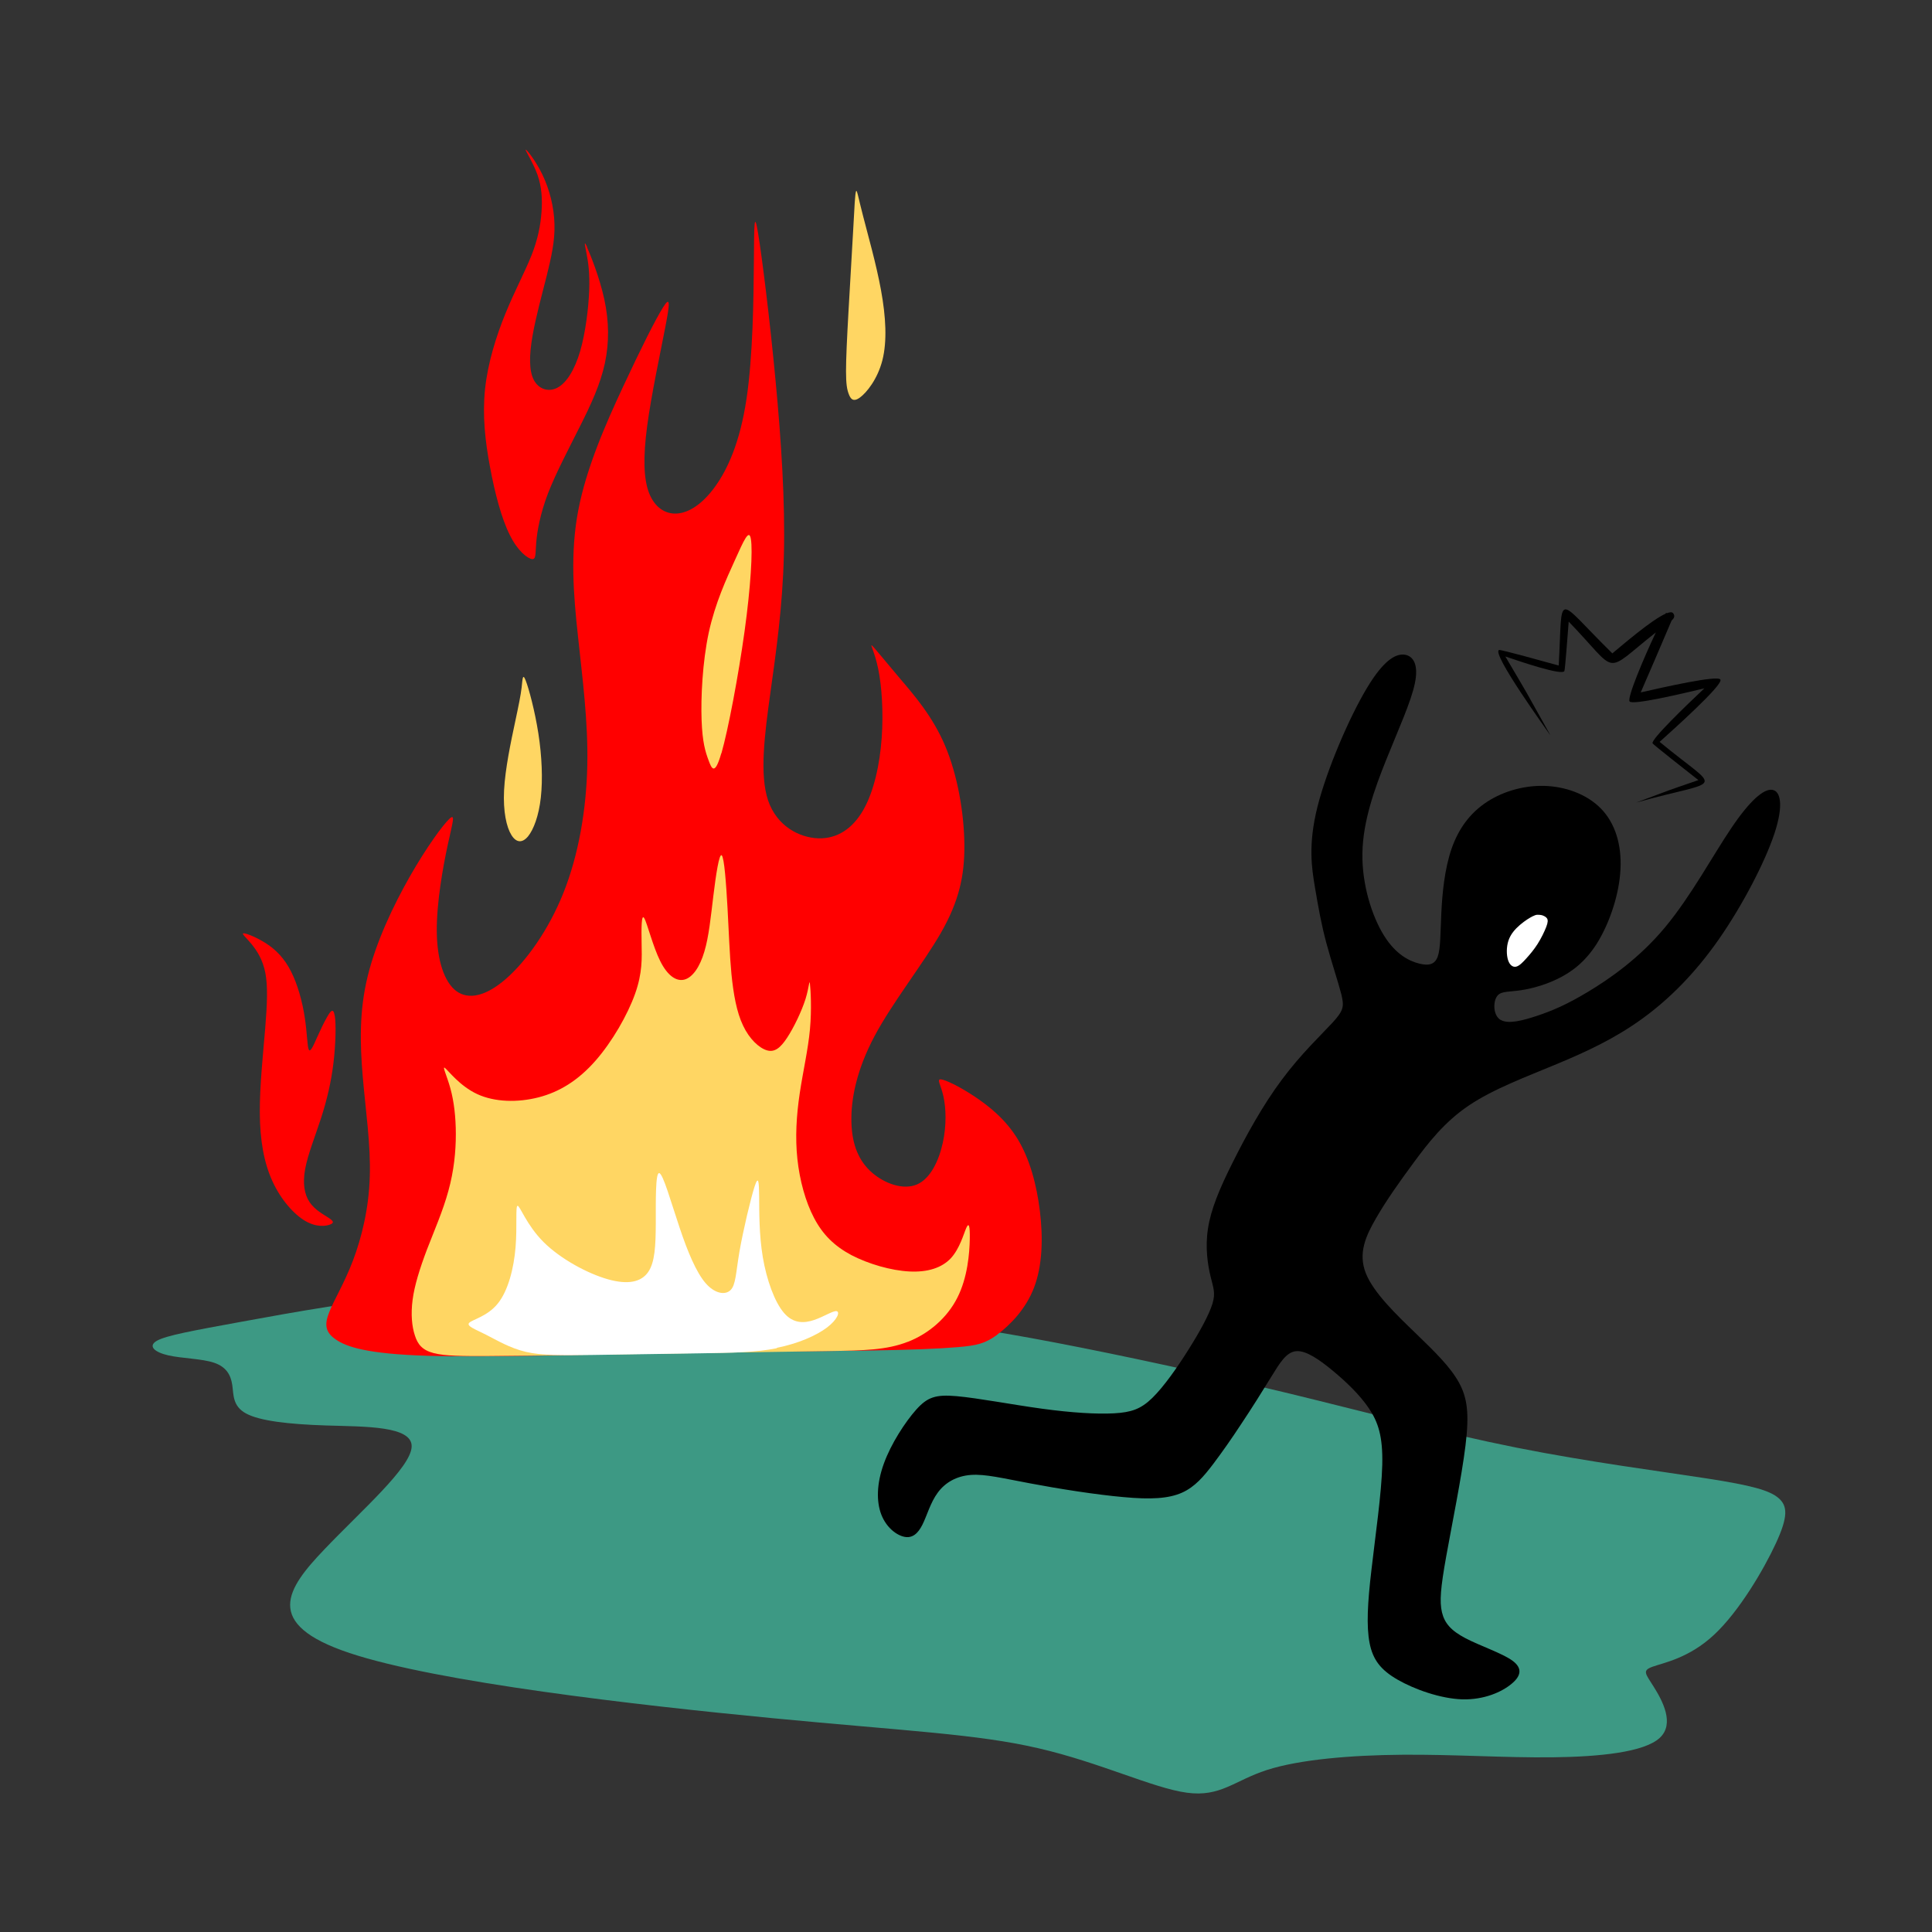 <?xml version="1.0" encoding="UTF-8"?>
<!DOCTYPE svg PUBLIC "-//W3C//DTD SVG 1.1//EN" "http://www.w3.org/Graphics/SVG/1.1/DTD/svg11.dtd">
<!-- Creator: CorelDRAW 2017 -->
<svg xmlns="http://www.w3.org/2000/svg" xml:space="preserve" width="143mm" height="143mm" version="1.1" style="shape-rendering:geometricPrecision; text-rendering:geometricPrecision; image-rendering:optimizeQuality; fill-rule:evenodd; clip-rule:evenodd"
viewBox="0 0 14300 14300"
 xmlns:xlink="http://www.w3.org/1999/xlink">
 <rect x="0" y="0" width="14300" height="14300" fill="#333333" stroke="none"/>
 <defs>
  <style type="text/css">
   <![CDATA[
    .fil5 {fill:black}
    .fil3 {fill:black}
    .fil0 {fill:#3D9984}
    .fil1 {fill:red}
    .fil2 {fill:#FFD663}
    .fil4 {fill:white}
   ]]>
  </style>
 </defs>
 <g id="Слой_x0020_1">
  <path class="fil0" d="M4371 9622c380,29 763,48 1142,67 380,19 756,38 1114,72 357,34 696,83 1187,177 491,94 1134,233 1728,376 593,144 1137,292 1678,400 541,108 1080,177 1414,229 334,52 464,88 531,146 67,58 70,138 -20,333 -90,195 -273,506 -458,678 -185,173 -373,207 -454,236 -81,29 -54,51 8,150 62,99 158,273 43,378 -115,105 -441,139 -793,143 -352,4 -731,-22 -1111,-19 -380,3 -761,35 -1003,113 -241,78 -343,202 -592,168 -248,-33 -643,-224 -1099,-329 -456,-106 -973,-127 -1972,-223 -999,-96 -2480,-266 -3127,-482 -648,-216 -462,-478 -186,-767 275,-289 640,-605 646,-760 6,-155 -346,-148 -629,-157 -283,-9 -496,-34 -597,-89 -101,-55 -91,-140 -102,-212 -11,-72 -43,-132 -133,-163 -90,-31 -239,-32 -340,-55 -101,-23 -154,-68 -85,-108 69,-39 260,-74 627,-141 367,-67 910,-167 1369,-198 459,-31 835,7 1215,36z"/>
  <path class="fil1" d="M7383 9877c90,-67 210,-186 271,-348 62,-162 67,-367 43,-564 -24,-198 -76,-388 -164,-533 -88,-145 -212,-245 -324,-319 -112,-74 -212,-121 -245,-124 -33,-2 0,40 19,126 19,86 24,214 -5,345 -29,131 -91,264 -191,307 -100,43 -238,-5 -333,-88 -95,-83 -148,-202 -152,-372 -5,-169 38,-388 171,-638 133,-250 357,-531 491,-764 133,-233 176,-419 174,-653 -2,-233 -50,-514 -143,-733 -93,-219 -231,-376 -338,-502 -107,-126 -183,-221 -202,-238 -19,-17 19,45 45,171 26,126 40,317 26,512 -14,195 -57,395 -136,533 -79,138 -193,214 -333,210 -141,-5 -307,-90 -372,-281 -64,-191 -26,-486 17,-795 43,-310 90,-633 100,-1022 10,-388 -19,-841 -62,-1295 -43,-455 -100,-912 -129,-1086 -29,-174 -29,-64 -31,207 -2,271 -7,705 -55,1022 -48,317 -138,517 -233,648 -95,131 -195,193 -283,198 -88,5 -164,-48 -205,-152 -40,-105 -45,-262 -14,-495 31,-233 98,-543 133,-726 36,-183 40,-241 -14,-155 -55,86 -169,314 -298,591 -129,276 -271,600 -331,914 -60,314 -36,619 -2,931 33,312 76,631 69,957 -7,326 -64,660 -176,941 -112,281 -279,510 -426,638 -148,129 -276,157 -367,91 -90,-67 -143,-229 -145,-441 -2,-212 45,-474 81,-641 36,-167 60,-238 12,-193 -48,45 -167,207 -291,424 -124,217 -252,488 -314,743 -62,255 -57,493 -36,741 21,248 60,505 52,741 -7,236 -60,450 -124,619 -64,169 -141,293 -176,383 -36,90 -31,148 48,202 79,55 231,107 676,121 445,14 1184,-10 1791,-21 607,-12 1084,-12 1431,-17 348,-5 567,-14 707,-26 141,-12 202,-26 293,-93z"/>
  <path class="fil2" d="M6364 2943c50,-36 131,-136 167,-276 36,-141 26,-322 -10,-519 -36,-198 -98,-412 -133,-550 -36,-138 -45,-200 -52,-182 -7,18 -12,116 -21,286 -10,170 -24,413 -35,608 -11,195 -18,343 -18,437 0,94 7,135 20,169 13,35 32,63 82,27z"/>
  <path class="fil1" d="M4344 1828c27,60 94,226 129,388 35,162 37,319 4,473 -33,154 -102,304 -185,468 -82,164 -177,343 -236,495 -58,152 -80,279 -87,363 -7,85 0,127 -32,123 -32,-5 -104,-57 -164,-179 -61,-121 -111,-312 -146,-502 -36,-191 -57,-381 -37,-575 20,-194 82,-392 151,-561 69,-169 145,-310 193,-431 48,-121 67,-224 74,-320 7,-96 2,-187 -30,-277 -32,-90 -92,-181 -87,-185 5,-4 74,80 125,187 51,107 85,238 88,363 4,125 -23,244 -58,386 -36,142 -81,306 -105,445 -24,139 -26,254 10,323 36,69 110,93 176,57 67,-36 126,-131 167,-269 40,-138 62,-319 67,-449 5,-130 -7,-208 -19,-271 -12,-63 -24,-111 4,-51z"/>
  <path class="fil2" d="M3891 5037c23,58 68,225 94,393 26,168 33,337 18,473 -15,136 -54,238 -95,288 -42,50 -87,48 -123,-11 -36,-58 -62,-173 -54,-331 8,-158 51,-361 80,-497 29,-136 43,-205 50,-264 7,-60 7,-110 30,-51z"/>
  <path class="fil1" d="M2478 7518c10,61 7,211 -10,351 -17,141 -48,271 -91,405 -43,133 -98,269 -118,377 -20,108 -6,189 32,246 38,57 100,90 137,114 37,24 49,38 19,51 -30,13 -101,25 -186,-24 -85,-49 -182,-158 -245,-296 -63,-138 -92,-305 -93,-507 -1,-202 25,-441 40,-624 15,-183 20,-312 1,-410 -19,-98 -62,-164 -102,-213 -40,-49 -79,-80 -58,-80 20,0 99,31 169,77 70,46 132,108 181,205 49,96 85,227 102,343 18,116 18,216 30,237 12,21 36,-36 61,-92 25,-56 51,-111 75,-152 24,-42 45,-70 55,-10z"/>
  <path class="fil2" d="M6719 9932c155,-60 292,-178 367,-327 76,-149 90,-330 92,-433 2,-102 -7,-126 -26,-83 -19,43 -48,152 -114,224 -67,71 -171,105 -307,98 -136,-7 -302,-55 -429,-121 -126,-67 -212,-152 -276,-274 -64,-121 -107,-279 -124,-438 -17,-160 -7,-321 17,-483 24,-162 62,-324 76,-476 14,-152 5,-295 0,-336 -5,-40 -5,21 -33,112 -29,91 -86,210 -136,286 -50,76 -93,110 -150,93 -57,-17 -129,-83 -176,-183 -48,-100 -71,-233 -86,-381 -14,-148 -19,-310 -29,-488 -10,-179 -24,-374 -43,-391 -19,-17 -43,145 -62,300 -19,155 -33,302 -67,414 -33,112 -86,188 -145,205 -60,17 -126,-26 -181,-136 -55,-110 -98,-286 -119,-319 -21,-33 -21,76 -19,186 2,110 7,219 -48,374 -55,155 -169,355 -295,498 -126,143 -264,229 -419,269 -155,40 -326,36 -455,-24 -129,-60 -214,-174 -238,-193 -24,-19 14,57 40,152 26,95 40,210 40,338 0,129 -14,271 -55,419 -40,148 -107,300 -160,438 -52,138 -91,262 -105,369 -14,107 -5,198 17,264 21,66 55,108 138,130 83,22 217,23 405,22 188,-1 431,-5 710,-9 279,-4 593,-9 915,-14 322,-5 650,-10 901,-14 251,-4 423,-7 578,-68z"/>
  <g id="_2562951334176">
   <path class="fil3" d="M11108 7549c55,33 163,5 271,-31 107,-36 214,-80 375,-177 161,-97 378,-247 569,-476 192,-230 358,-539 493,-738 135,-200 238,-290 301,-281 63,8 86,115 16,326 -71,212 -235,528 -412,782 -177,253 -368,443 -567,587 -199,144 -406,241 -632,335 -225,94 -469,184 -651,307 -182,123 -301,278 -408,423 -107,145 -202,279 -278,411 -76,131 -134,259 -76,406 57,146 230,311 372,448 142,137 254,247 317,361 63,114 78,232 49,468 -29,237 -102,592 -143,822 -41,229 -50,332 -31,412 19,79 66,135 173,191 106,56 272,111 349,167 76,56 63,114 -8,172 -71,59 -201,118 -363,114 -162,-5 -355,-74 -480,-146 -125,-72 -183,-148 -207,-272 -24,-124 -15,-295 14,-541 28,-246 75,-565 80,-777 5,-212 -31,-317 -99,-418 -68,-101 -169,-197 -268,-279 -99,-82 -198,-151 -271,-144 -73,7 -121,88 -185,192 -64,104 -144,232 -219,344 -74,113 -143,211 -210,300 -68,89 -134,169 -232,212 -98,43 -228,51 -432,32 -204,-18 -482,-62 -687,-101 -205,-38 -335,-71 -442,-63 -107,8 -191,57 -245,131 -55,74 -80,171 -114,238 -33,66 -75,101 -133,89 -59,-12 -134,-69 -171,-165 -37,-96 -35,-229 19,-377 53,-147 158,-308 240,-400 82,-91 142,-113 299,-99 158,14 413,63 633,93 220,30 404,41 531,34 128,-7 199,-31 284,-114 85,-83 184,-224 268,-358 84,-133 152,-258 177,-339 25,-81 6,-119 -14,-203 -20,-83 -41,-212 -19,-353 21,-141 85,-295 182,-488 96,-193 224,-427 366,-616 141,-190 296,-336 376,-423 80,-88 85,-117 63,-208 -23,-90 -74,-242 -111,-380 -37,-138 -59,-262 -84,-410 -25,-148 -51,-318 18,-596 70,-278 236,-663 365,-878 128,-215 219,-259 283,-249 64,11 102,77 73,213 -28,136 -122,341 -211,563 -89,221 -173,458 -177,693 -4,235 72,469 160,610 88,141 188,189 260,207 72,18 117,7 138,-53 21,-61 19,-171 26,-318 7,-147 24,-329 76,-479 52,-150 139,-267 264,-348 125,-81 288,-126 447,-116 159,10 316,74 414,188 98,114 139,278 123,460 -15,182 -87,382 -174,520 -88,138 -191,213 -297,263 -105,50 -213,75 -291,84 -79,10 -130,4 -154,48 -25,44 -23,137 32,169z"/>
   <path class="fil4" d="M11348 6780c-23,11 -62,35 -98,66 -36,31 -69,68 -85,116 -16,48 -15,106 -3,144 12,37 35,54 59,49 24,-5 50,-32 77,-62 27,-30 55,-63 82,-105 27,-42 52,-94 65,-128 13,-34 13,-51 5,-63 -8,-12 -25,-19 -37,-23 -12,-3 -20,-3 -28,-3 -8,0 -15,-2 -38,10z"/>
  </g>
  <path class="fil2" d="M5340 5575c49,-171 125,-570 171,-902 46,-332 61,-598 47,-682 -13,-84 -55,15 -118,154 -63,139 -146,317 -194,537 -47,220 -59,482 -53,648 6,165 28,234 51,296 23,63 46,120 95,-51z"/>
  <path class="fil5" d="M11472 5438c-13,-20 -438,-607 -376,-627 12,-4 340,87 441,115 32,-563 -36,-515 397,-90 79,-65 288,-246 393,-293 3,-4 5,-7 6,-8l4 4c23,-9 39,-10 47,0 16,20 6,37 -7,50l0 0 -2 1 -2 2c-158,369 -91,215 -229,533 163,-37 571,-130 590,-95 21,40 -356,376 -450,461 459,380 483,266 -173,449l0 0c314,-117 170,-66 460,-166 -79,-62 -334,-262 -339,-272 -14,-28 248,-280 383,-407 -180,43 -530,125 -553,97 -21,-25 106,-325 194,-511 -399,314 -265,313 -645,-80 -9,116 -27,357 -32,366 -19,34 -316,-67 -437,-108 208,353 106,177 330,577z"/>
  <path class="fil4" d="M5750 9976c157,-31 293,-91 371,-150 78,-59 97,-115 72,-121 -25,-6 -93,40 -167,65 -74,25 -154,28 -223,-52 -70,-81 -129,-246 -157,-413 -28,-167 -26,-336 -27,-447 -1,-111 -5,-164 -34,-75 -29,90 -84,322 -112,482 -27,160 -27,246 -66,284 -38,38 -115,28 -184,-51 -69,-80 -132,-229 -193,-412 -62,-183 -122,-400 -151,-403 -28,-4 -25,205 -25,371 -1,166 -6,289 -57,362 -51,73 -148,95 -297,53 -149,-42 -351,-150 -477,-276 -126,-126 -175,-270 -192,-268 -17,2 -2,150 -15,307 -13,157 -55,322 -132,417 -77,95 -188,118 -211,142 -23,24 43,47 124,88 81,41 176,99 295,127 119,28 262,26 490,23 229,-3 544,-8 789,-12 246,-4 422,-6 579,-38z"/>
 </g>
</svg>
